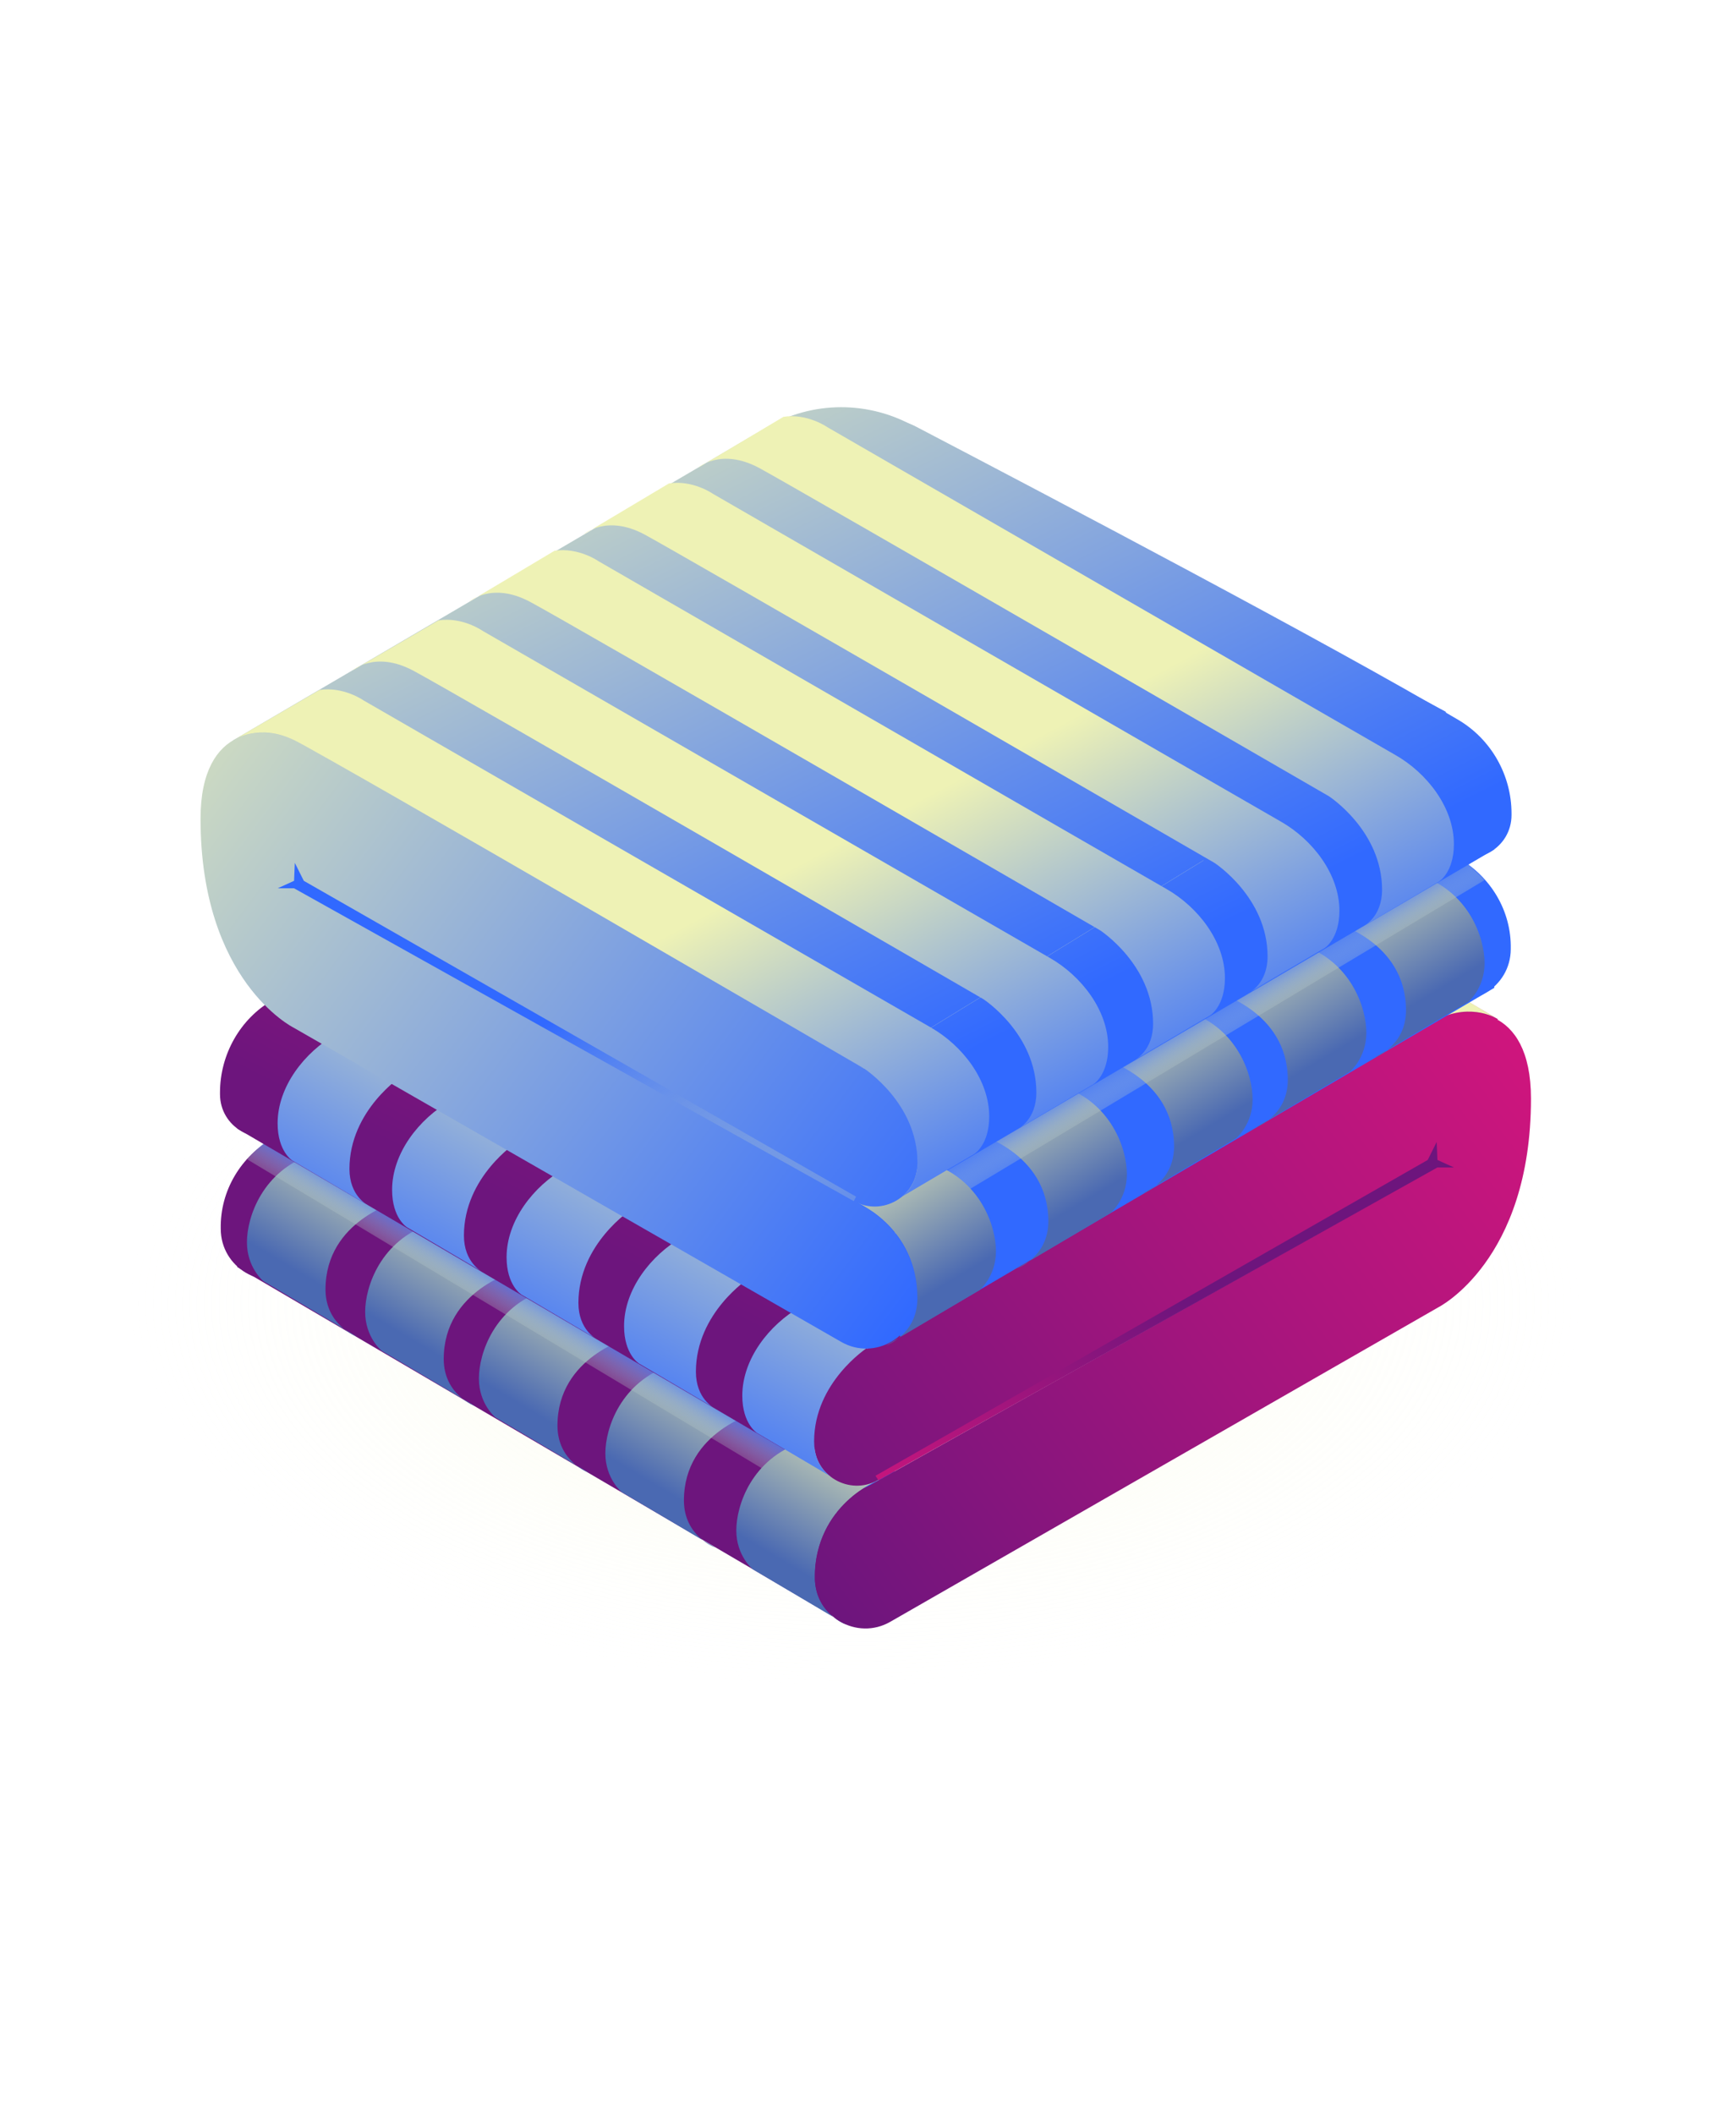 <svg xmlns="http://www.w3.org/2000/svg" x="0px" y="0px" viewBox="0 0 232 282.5">
<style type="text/css">
	.st0{opacity:0.4;fill:url(#SVGID_1_);}
	.st1{opacity:0.4;fill:url(#SVGID_2_);}
	.st2{opacity:0.4;fill:url(#SVGID_3_);}
	.st3{opacity:0.4;fill:url(#SVGID_4_);}
	.st4{opacity:0.4;fill:url(#SVGID_5_);}
	.st5{opacity:0.4;fill:url(#SVGID_6_);}
	.st6{opacity:0.4;fill:url(#SVGID_7_);}
	.st7{opacity:0.4;fill:url(#SVGID_8_);}
	.st8{opacity:0.4;fill:url(#SVGID_9_);}
	.st9{opacity:0.4;fill:url(#SVGID_10_);}
	.st10{opacity:0.4;fill:url(#SVGID_11_);}
	.st11{opacity:0.4;fill:url(#SVGID_12_);}
	.st12{opacity:0.4;fill:url(#SVGID_13_);}
	.st13{opacity:0.4;fill:url(#SVGID_14_);}
	.st14{opacity:0.4;fill:url(#SVGID_15_);}
	.st15{enable-background:new;}
	.st16{fill:url(#SVGID_16_);}
	.st17{fill:url(#SVGID_17_);}
	.st18{fill:url(#SVGID_18_);}
	.st19{fill:#EEF2B5;}
	.st20{fill:url(#SVGID_19_);}
	.st21{fill:url(#SVGID_20_);}
	.st22{fill:url(#SVGID_21_);}
	.st23{opacity:0.23;fill:url(#SVGID_22_);}
	.st24{fill:url(#SVGID_23_);}
	.st25{fill:url(#SVGID_24_);}
	.st26{fill:url(#SVGID_25_);}
	.st27{fill:url(#SVGID_26_);}
	.st28{fill:url(#SVGID_27_);}
	.st29{fill:url(#SVGID_28_);}
	.st30{opacity:0.23;fill:url(#SVGID_29_);}
	.st31{fill:url(#SVGID_30_);}
	.st32{fill:url(#SVGID_31_);}
	.st33{fill:url(#SVGID_32_);}
	.st34{fill:url(#SVGID_33_);}
	.st35{fill:url(#SVGID_34_);}
	.st36{fill:url(#SVGID_35_);}
	.st37{fill:url(#SVGID_36_);}
	.st38{fill:#FFF;}
	.st39{fill:url(#SVGID_37_);}
	.st40{fill:url(#SVGID_38_);}
	.st41{fill:#D8D8D8;}
	.st42{fill:url(#SVGID_39_);}
	.st43{fill:url(#SVGID_40_);}
	.st44{fill:url(#SVGID_41_);}
	.st45{fill:url(#SVGID_42_);}
	.st46{fill:url(#SVGID_43_);}
	.st47{fill:url(#SVGID_44_);}
	.st48{fill:url(#SVGID_45_);}
	.st49{fill:url(#SVGID_46_);}
	.st50{fill:url(#SVGID_47_);}
	.st51{fill:url(#SVGID_48_);}
	.st52{fill:url(#SVGID_49_);}
	.st53{fill:url(#SVGID_50_);}
	.st54{fill:none;}
	.st55{fill:url(#SVGID_51_);}
	.st56{fill:url(#SVGID_52_);}
	.st57{fill:url(#SVGID_53_);}
	.st58{fill:url(#SVGID_54_);}
	.st59{fill:url(#SVGID_55_);}
	.st60{fill:url(#SVGID_56_);}
	.st61{fill:url(#SVGID_57_);}
	.st62{fill:url(#SVGID_58_);}
	.st63{fill:url(#SVGID_59_);}
	.st64{fill:url(#SVGID_60_);}
	.st65{fill:url(#SVGID_61_);}
	.st66{fill:url(#SVGID_62_);}
	.st67{fill:url(#SVGID_63_);}
	.st68{fill:url(#SVGID_64_);}
	.st69{fill:url(#SVGID_65_);}
	.st70{fill:url(#SVGID_66_);}
	.st71{fill:url(#SVGID_67_);}
	.st72{fill:url(#SVGID_68_);}
	.st73{fill:url(#SVGID_69_);}
	.st74{fill:url(#SVGID_70_);}
	.st75{fill:url(#SVGID_71_);}
	.st76{fill:url(#SVGID_72_);}
	.st77{fill:url(#SVGID_73_);}
	.st78{fill:url(#SVGID_74_);}
	.st79{opacity:0.5;}
	.st80{fill:url(#SVGID_75_);}
	.st81{fill:url(#SVGID_76_);}
	.st82{fill:url(#SVGID_77_);}
	.st83{fill:url(#SVGID_78_);}
	.st84{fill:url(#SVGID_79_);}
	.st85{fill:url(#SVGID_80_);}
	.st86{fill:url(#SVGID_81_);}
	.st87{fill:url(#SVGID_82_);}
	.st88{fill:url(#SVGID_83_);}
	.st89{fill:url(#SVGID_84_);}
	.st90{fill:none;stroke:#FFF;stroke-width:2;stroke-miterlimit:10;}
	.st91{fill:url(#SVGID_85_);}
	.st92{fill:url(#SVGID_86_);}
	.st93{fill:#FFDD00;}
	.st94{fill:url(#SVGID_87_);}
	.st95{fill:url(#SVGID_88_);}
	.st96{fill:url(#SVGID_89_);}
	.st97{fill:url(#SVGID_90_);}
	.st98{fill:#F6AF17;}
	.st99{fill:url(#SVGID_91_);}
	.st100{fill:#F1F1F3;}
	.st101{fill:url(#SVGID_92_);}
	.st102{fill:url(#SVGID_93_);}
	.st103{fill:url(#SVGID_94_);}
	.st104{fill:url(#SVGID_95_);}
	.st105{fill:url(#SVGID_96_);}
	.st106{fill:url(#SVGID_97_);}
	.st107{fill:url(#SVGID_98_);}
	.st108{fill:url(#SVGID_99_);}
	.st109{fill:url(#SVGID_100_);}
	.st110{fill:url(#SVGID_101_);}
	.st111{fill:url(#SVGID_102_);}
	.st112{fill:url(#SVGID_103_);}
	.st113{fill:url(#SVGID_104_);}
	.st114{fill:url(#SVGID_105_);}
	.st115{fill:url(#SVGID_106_);}
	.st116{fill:url(#SVGID_107_);}
	.st117{fill:url(#SVGID_108_);}
	.st118{fill:url(#SVGID_109_);}
	.st119{fill:url(#SVGID_110_);}
	.st120{fill:url(#SVGID_111_);}
	.st121{fill:#61A01D;}
	.st122{fill:url(#SVGID_112_);}
	.st123{clip-path:url(#SVGID_114_);enable-background:new;}
	.st124{fill:#477513;}
	.st125{fill:#4A7913;}
	.st126{fill:url(#SVGID_115_);}
	.st127{clip-path:url(#SVGID_117_);enable-background:new;}
	.st128{fill:#73BD1E;}
	.st129{fill:url(#SVGID_118_);}
	.st130{clip-path:url(#SVGID_120_);enable-background:new;}
	.st131{fill:url(#SVGID_121_);}
	.st132{fill:url(#SVGID_122_);}
	.st133{fill:url(#SVGID_123_);}
	.st134{fill:url(#SVGID_124_);}
	.st135{fill:url(#SVGID_125_);}
	.st136{clip-path:url(#SVGID_127_);enable-background:new;}
	.st137{fill:#457112;}
	.st138{fill:#436E11;}
	.st139{fill:#3E6510;}
	.st140{fill:url(#SVGID_128_);}
	.st141{fill:url(#SVGID_129_);}
	.st142{clip-path:url(#SVGID_131_);enable-background:new;}
	.st143{fill:url(#SVGID_132_);}
	.st144{clip-path:url(#SVGID_134_);enable-background:new;}
	.st145{fill:url(#SVGID_135_);}
	.st146{fill:url(#SVGID_136_);}
	.st147{fill:url(#SVGID_137_);}
	.st148{fill:url(#SVGID_138_);}
	.st149{fill:url(#SVGID_139_);}
	.st150{fill:url(#SVGID_140_);}
	.st151{fill:url(#SVGID_141_);}
	.st152{fill:url(#SVGID_142_);}
	.st153{opacity:0.1;fill:#F1F1F3;}
	.st154{fill:url(#SVGID_143_);}
	.st155{fill:url(#SVGID_144_);}
	.st156{fill:url(#SVGID_145_);}
	.st157{fill:url(#SVGID_146_);}
	.st158{fill:url(#SVGID_147_);}
	.st159{fill:url(#SVGID_148_);}
	.st160{fill:url(#SVGID_149_);}
	.st161{fill:url(#SVGID_150_);}
	.st162{fill:url(#SVGID_151_);}
	.st163{fill:url(#SVGID_152_);}
	.st164{fill:url(#SVGID_153_);}
	.st165{fill:url(#SVGID_154_);}
	.st166{fill:url(#SVGID_155_);}
	.st167{fill:url(#SVGID_156_);}
	.st168{fill:url(#SVGID_157_);}
	.st169{fill:url(#SVGID_158_);}
	.st170{fill:url(#SVGID_159_);}
	.st171{fill:url(#SVGID_160_);}
	.st172{fill:url(#SVGID_161_);}
	.st173{fill:url(#SVGID_162_);}
	.st174{fill:url(#SVGID_163_);}
	.st175{fill:url(#SVGID_164_);}
	.st176{opacity:0.5;fill:#00FFFF;}
	.st177{fill:url(#SVGID_165_);}
	.st178{fill:url(#SVGID_166_);}
	.st179{fill:url(#SVGID_167_);}
	.st180{fill:url(#SVGID_168_);}
	.st181{fill:url(#SVGID_169_);}
	.st182{fill:url(#SVGID_170_);}
	.st183{fill:url(#SVGID_171_);}
	.st184{fill:url(#SVGID_172_);}
	.st185{fill:url(#SVGID_173_);}
	.st186{fill:url(#SVGID_174_);}
	.st187{fill:url(#SVGID_175_);}
	.st188{fill:url(#SVGID_176_);}
	.st189{fill:url(#SVGID_177_);}
	.st190{fill:url(#SVGID_178_);}
	.st191{fill:#EB8FF9;}
	.st192{fill:url(#SVGID_179_);}
	.st193{fill:url(#SVGID_180_);}
	.st194{fill:url(#SVGID_181_);}
	.st195{fill:url(#SVGID_182_);}
	.st196{fill:url(#SVGID_183_);}
	.st197{fill:url(#SVGID_184_);}
	.st198{fill:url(#SVGID_185_);}
	.st199{fill:url(#SVGID_186_);}
	.st200{opacity:0.2;fill:#FFF;}
	.st201{fill:url(#SVGID_187_);}
	.st202{fill:url(#SVGID_188_);}
	.st203{fill:url(#SVGID_189_);}
	.st204{fill:url(#SVGID_190_);}
	.st205{fill:url(#SVGID_191_);}
	.st206{fill:url(#SVGID_192_);}
	.st207{fill:url(#SVGID_193_);}
	.st208{fill:url(#SVGID_194_);}
	.st209{opacity:0.4;fill:#FFF;}
	.st210{fill:url(#SVGID_195_);}
	.st211{fill:url(#SVGID_196_);}
	.st212{fill:url(#SVGID_197_);}
	.st213{fill:url(#SVGID_198_);}
	.st214{fill:url(#SVGID_199_);}
	.st215{fill:url(#SVGID_200_);}
	.st216{fill:url(#SVGID_201_);}
	.st217{fill:url(#SVGID_202_);}
	.st218{fill:url(#SVGID_203_);}
	.st219{fill:url(#SVGID_204_);}
	.st220{fill:#00FFFF;}
	.st221{opacity:0.63;}
	.st222{fill:url(#SVGID_205_);}
	.st223{fill:url(#SVGID_206_);}
	.st224{fill:url(#SVGID_207_);}
	.st225{fill:url(#SVGID_208_);}
	.st226{fill:url(#SVGID_209_);}
	.st227{fill:url(#SVGID_210_);}
	.st228{fill:url(#SVGID_211_);}
	.st229{fill:url(#SVGID_212_);}
	.st230{fill:url(#SVGID_213_);}
	.st231{fill:url(#SVGID_214_);}
	.st232{fill:url(#SVGID_215_);}
	.st233{fill:url(#SVGID_216_);}
	.st234{opacity:0.5;fill:#5BBC6F;}
	.st235{opacity:0.5;fill:#EEF2B5;}
	.st236{opacity:0.68;fill:url(#SVGID_217_);}
	.st237{fill:url(#SVGID_218_);}
	.st238{opacity:0.54;fill:url(#SVGID_219_);}
	.st239{fill:url(#SVGID_220_);}
	.st240{fill:url(#SVGID_221_);}
	.st241{fill:url(#SVGID_222_);}
	.st242{fill:url(#SVGID_223_);}
	.st243{fill:url(#SVGID_224_);}
	.st244{fill:url(#SVGID_225_);}
	.st245{fill:url(#SVGID_226_);}
	.st246{fill:url(#SVGID_227_);}
	.st247{fill:url(#SVGID_228_);}
	.st248{fill:url(#SVGID_229_);}
	.st249{fill:url(#SVGID_230_);}
	.st250{fill:url(#SVGID_231_);}
	.st251{fill:url(#SVGID_232_);}
	.st252{fill:url(#SVGID_233_);}
	.st253{fill:url(#SVGID_234_);}
	.st254{fill:url(#SVGID_235_);}
	.st255{fill:url(#SVGID_236_);}
	.st256{fill:url(#SVGID_237_);}
	.st257{fill:url(#SVGID_238_);}
	.st258{fill:url(#SVGID_239_);}
	.st259{fill:url(#SVGID_240_);}
	.st260{fill:url(#SVGID_241_);}
	.st261{fill:url(#SVGID_242_);}
	.st262{fill:url(#SVGID_243_);}
	.st263{fill:url(#SVGID_244_);}
	.st264{fill:url(#SVGID_245_);}
	.st265{fill:url(#SVGID_246_);}
	.st266{fill:url(#SVGID_247_);}
	.st267{fill:url(#SVGID_248_);}
	.st268{fill:url(#SVGID_249_);}
	.st269{fill:url(#SVGID_250_);}
	.st270{fill:url(#SVGID_251_);}
	.st271{fill:url(#SVGID_252_);}
	.st272{fill:url(#SVGID_253_);}
	.st273{fill:url(#SVGID_254_);}
	.st274{fill:url(#SVGID_255_);}
	.st275{fill:url(#SVGID_256_);}
	.st276{fill:url(#SVGID_257_);}
	.st277{fill:url(#SVGID_258_);}
	.st278{fill:url(#SVGID_259_);}
	.st279{fill:url(#SVGID_260_);}
	.st280{fill:url(#SVGID_261_);}
	.st281{fill:url(#SVGID_262_);}
	.st282{fill:url(#SVGID_263_);}
	.st283{fill:url(#SVGID_264_);}
	.st284{fill:#0A8074;}
	.st285{fill:#232323;}
	.st286{fill:url(#SVGID_265_);}
	.st287{fill:url(#SVGID_266_);}
	.st288{fill:url(#SVGID_267_);}
	.st289{fill:url(#SVGID_268_);}
	.st290{fill:url(#SVGID_269_);}
	.st291{fill:url(#SVGID_270_);}
	.st292{fill:url(#SVGID_271_);}
	.st293{fill:url(#SVGID_272_);}
	.st294{fill:url(#SVGID_273_);}
	.st295{fill:url(#SVGID_274_);}
	.st296{fill:url(#SVGID_275_);}
	.st297{fill:url(#SVGID_276_);}
	.st298{fill:url(#SVGID_277_);}
	.st299{fill:#0D0D0D;}
	.st300{fill:url(#SVGID_278_);}
	.st301{fill:url(#SVGID_279_);}
	.st302{fill:url(#SVGID_280_);}
	.st303{fill:url(#SVGID_281_);}
	.st304{fill:url(#SVGID_282_);}
	.st305{fill:url(#SVGID_283_);}
	.st306{fill:url(#SVGID_284_);}
	.st307{fill:url(#SVGID_285_);}
	.st308{fill:url(#SVGID_286_);}
	.st309{fill:url(#SVGID_287_);}
	.st310{fill:url(#SVGID_288_);}
	.st311{fill:url(#SVGID_289_);}
	.st312{fill:url(#SVGID_290_);}
	.st313{fill:url(#SVGID_291_);}
	.st314{fill:url(#SVGID_292_);}
	.st315{fill:url(#SVGID_293_);}
	.st316{fill:url(#SVGID_294_);}
	.st317{fill:url(#SVGID_295_);}
	.st318{opacity:0.68;fill:url(#SVGID_296_);}
	.st319{fill:url(#SVGID_297_);}
	.st320{fill:url(#SVGID_298_);}
	.st321{fill:url(#SVGID_299_);}
	.st322{fill:url(#SVGID_300_);}
	.st323{fill:url(#SVGID_301_);}
	.st324{fill:url(#SVGID_302_);}
	.st325{fill:url(#SVGID_303_);}
	.st326{fill:url(#SVGID_304_);}
	.st327{fill:url(#SVGID_305_);}
	.st328{fill:url(#SVGID_306_);}
	.st329{fill:url(#SVGID_307_);}
	.st330{fill:url(#SVGID_308_);}
	.st331{fill:url(#SVGID_309_);}
	.st332{fill:url(#SVGID_310_);}
	.st333{fill:url(#SVGID_311_);}
	.st334{fill:url(#SVGID_312_);}
	.st335{fill:url(#SVGID_313_);}
	.st336{fill:url(#SVGID_314_);}
	.st337{fill:url(#SVGID_315_);}
	.st338{fill:url(#SVGID_316_);}
	.st339{fill:url(#SVGID_317_);}
	.st340{fill:url(#SVGID_318_);}
	.st341{fill:url(#SVGID_319_);}
	.st342{fill:url(#SVGID_320_);}
	.st343{fill:url(#SVGID_321_);}
	.st344{fill:url(#SVGID_322_);}
	.st345{fill:url(#SVGID_323_);}
	.st346{fill:url(#SVGID_324_);}
	.st347{fill:url(#SVGID_325_);}
	.st348{fill:url(#SVGID_326_);}
	.st349{fill:url(#SVGID_327_);}
	.st350{fill:url(#SVGID_328_);}
	.st351{fill:url(#SVGID_329_);}
	.st352{fill:url(#SVGID_330_);}
	.st353{fill:url(#SVGID_331_);}
	.st354{fill:url(#SVGID_332_);}
	.st355{fill:url(#SVGID_333_);}
	.st356{fill:url(#SVGID_334_);}
	.st357{fill:url(#SVGID_335_);}
	.st358{fill:url(#SVGID_336_);}
	.st359{fill:url(#SVGID_337_);}
	.st360{fill:url(#SVGID_338_);}
	.st361{fill:url(#SVGID_339_);}
	.st362{fill:url(#SVGID_340_);}
	.st363{fill:url(#SVGID_341_);}
	.st364{fill:url(#SVGID_342_);}
	.st365{fill:url(#SVGID_343_);}
	.st366{fill:url(#SVGID_344_);}
	.st367{opacity:0.4;fill:url(#SVGID_345_);}
	.st368{fill:url(#XMLID_6_);}
	.st369{fill:url(#XMLID_21_);}
	.st370{fill:url(#XMLID_22_);}
	.st371{fill:#FFEECC;}
	.st372{fill:url(#XMLID_23_);}
	.st373{fill:url(#XMLID_24_);}
	.st374{fill:url(#SVGID_346_);}
	.st375{fill:url(#XMLID_25_);}
	.st376{fill:url(#XMLID_26_);}
	.st377{fill:url(#XMLID_27_);}
	.st378{fill:url(#XMLID_28_);}
	.st379{fill:url(#XMLID_29_);}
	.st380{fill:url(#SVGID_347_);}
	.st381{opacity:0.4;fill:url(#SVGID_348_);}
	.st382{opacity:0.4;fill:url(#SVGID_349_);}
	.st383{fill:url(#SVGID_350_);}
	.st384{fill:url(#SVGID_351_);}
	.st385{fill:#77D6FC;}
	.st386{fill:url(#SVGID_352_);}
	.st387{opacity:5.000000e-02;fill:#F1F1F3;}
	.st388{fill:url(#SVGID_353_);}
	.st389{fill:url(#SVGID_354_);}
	.st390{fill:url(#SVGID_355_);}
	.st391{fill:url(#SVGID_356_);}
	.st392{opacity:0.5;fill:#5BC8FF;}
	.st393{fill:#9DE5FC;}
	.st394{opacity:0.7;fill:#3DBDFC;}
	.st395{fill:url(#SVGID_357_);}
	.st396{fill:url(#SVGID_358_);}
	.st397{fill:url(#SVGID_359_);}
	.st398{fill:#EAEAEC;}
	.st399{fill:#5A6268;}
	.st400{fill:url(#SVGID_360_);}
	.st401{fill:url(#SVGID_361_);}
	.st402{fill:url(#SVGID_362_);}
	.st403{fill:url(#SVGID_363_);}
	.st404{fill:url(#SVGID_364_);}
	.st405{fill:url(#SVGID_365_);}
	.st406{fill:url(#SVGID_366_);}
	.st407{opacity:0.5;fill:#FFF;}
	.st408{fill:url(#SVGID_367_);}
	.st409{fill:url(#SVGID_368_);}
	.st410{fill:url(#SVGID_369_);}
	.st411{fill:url(#SVGID_370_);}
	.st412{fill:url(#SVGID_371_);}
	.st413{fill:url(#SVGID_372_);}
	.st414{fill:url(#SVGID_373_);}
	.st415{fill:url(#SVGID_374_);}
	.st416{fill:url(#SVGID_375_);}
	.st417{fill:url(#SVGID_376_);}
	.st418{fill:url(#SVGID_377_);}
	.st419{fill:url(#SVGID_378_);}
	.st420{fill:url(#SVGID_379_);}
	.st421{fill:url(#SVGID_380_);}
	.st422{fill:url(#SVGID_381_);}
	.st423{fill:url(#SVGID_382_);}
	.st424{fill:url(#SVGID_383_);}
	.st425{fill:url(#SVGID_384_);}
	.st426{fill:url(#SVGID_385_);}
	.st427{fill:url(#SVGID_386_);}
	.st428{fill:url(#SVGID_387_);}
	.st429{fill:url(#SVGID_388_);}
	.st430{fill:url(#SVGID_389_);}
	.st431{fill:url(#SVGID_390_);}
	.st432{fill:url(#SVGID_391_);}
	.st433{fill:url(#SVGID_392_);}
	.st434{fill:url(#SVGID_393_);}
	.st435{fill:url(#SVGID_394_);}
	.st436{fill:url(#SVGID_395_);}
	.st437{fill:url(#SVGID_396_);}
	.st438{fill:url(#SVGID_397_);}
	.st439{fill:url(#SVGID_398_);}
	.st440{fill:url(#SVGID_399_);}
	.st441{fill:url(#SVGID_400_);}
	.st442{fill:url(#SVGID_401_);}
	.st443{fill:url(#SVGID_402_);}
	.st444{fill:url(#SVGID_403_);}
	.st445{fill:url(#SVGID_404_);}
	.st446{clip-path:url(#SVGID_406_);}
	.st447{fill:url(#SVGID_407_);}
	.st448{fill:url(#SVGID_408_);}
	.st449{fill:url(#SVGID_409_);}
	.st450{fill:url(#SVGID_410_);}
	.st451{filter:url(#Adobe_OpacityMaskFilter);}
	.st452{opacity:0.75;mask:url(#SVGID_411_);}
	.st453{fill:url(#SVGID_412_);}
	.st454{fill:url(#SVGID_413_);}
	.st455{fill:url(#SVGID_414_);}
	.st456{clip-path:url(#SVGID_406_);fill:url(#SVGID_415_);}
	.st457{fill:url(#SVGID_416_);}
	.st458{fill:url(#SVGID_417_);}
	.st459{fill:url(#SVGID_418_);}
	.st460{fill:url(#SVGID_419_);}
	.st461{fill:url(#SVGID_420_);}
</style>
<radialGradient id="SVGID_1_" cx="486.467" cy="-1477.465" r="19.174" gradientTransform="matrix(5.165 0 0 2.747 -2398.357 4232.791)" gradientUnits="userSpaceOnUse">
	<stop offset="0" style="stop-color:#EEF2B5"/>
	<stop offset="0.211" style="stop-color:#F0F4BE;stop-opacity:0.789"/>
	<stop offset="0.555" style="stop-color:#F6F8D6;stop-opacity:0.445"/>
	<stop offset="0.987" style="stop-color:#FFFFFE;stop-opacity:1.342875e-02"/>
	<stop offset="1" style="stop-color:#FFF;stop-opacity:0"/>
</radialGradient>
<ellipse class="st0" cx="114.4" cy="174.4" rx="99" ry="52.7"/>
<g>
	<g>
		<g class="st15">
			<g>
				
					<linearGradient id="SVGID_2_" gradientUnits="userSpaceOnUse" x1="2351.956" y1="52.173" x2="2405.153" y2="157.871" gradientTransform="matrix(-1 0 0 1 2467.356 0)">
					<stop offset="0" style="stop-color:#DE157D"/>
					<stop offset="0.198" style="stop-color:#CD157D"/>
					<stop offset="0.591" style="stop-color:#A1157D"/>
					<stop offset="1" style="stop-color:#6D157D"/>
				</linearGradient>
				<path style="fill:url(#SVGID_2_);" d="M29.4,146l0,0.2c0,4.4,4.7,7.1,8.5,5l74.8-41.9L36.6,152c-4.4,2.5-7.2,7.1-7.1,12.2v0
					c0,5.2,5.6,8.5,10.1,5.9l73.2-42c0,0,12.4-2.9,12.4-24.7c0-12.8-12.6-10.9-16.2-9c-17.8,9.3-55.8,29.3-72.5,39.2
					C32.1,136.1,29.4,140.9,29.4,146z"/>
			</g>
		</g>
	</g>
	<g>
		
			<linearGradient id="SVGID_3_" gradientUnits="userSpaceOnUse" x1="2315.903" y1="70.318" x2="2369.1" y2="176.016" gradientTransform="matrix(-1 0 0 1 2467.356 0)">
			<stop offset="0" style="stop-color:#DE157D"/>
			<stop offset="0.198" style="stop-color:#CD157D"/>
			<stop offset="0.591" style="stop-color:#A1157D"/>
			<stop offset="1" style="stop-color:#6D157D"/>
		</linearGradient>
		<path style="fill:url(#SVGID_3_);" d="M115.9,180.1l84.3-43.9l-71.1-41.7c-6.2-3.7-13.9-3.7-20.1-0.1l-70.8,38L115.9,180.1z"/>
	</g>
	<g>
		<g class="st15">
			
				<linearGradient id="SVGID_4_" gradientUnits="userSpaceOnUse" x1="2333.016" y1="61.706" x2="2386.212" y2="167.404" gradientTransform="matrix(-1 0 0 1 2467.356 0)">
				<stop offset="0" style="stop-color:#DE157D"/>
				<stop offset="0.198" style="stop-color:#CD157D"/>
				<stop offset="0.591" style="stop-color:#A1157D"/>
				<stop offset="1" style="stop-color:#6D157D"/>
			</linearGradient>
			<polygon style="fill:url(#SVGID_4_);" points="111.2,215.9 31.7,169.3 33,154.9 38.2,150.9 117.4,197.8 			"/>
			
				<linearGradient id="SVGID_5_" gradientUnits="userSpaceOnUse" x1="2384.046" y1="169.024" x2="2395.867" y2="188.843" gradientTransform="matrix(-1 0 0 1 2467.356 0)">
				<stop offset="0" style="stop-color:#EEF2B5"/>
				<stop offset="1" style="stop-color:#4A69B2"/>
			</linearGradient>
			<path style="fill:url(#SVGID_5_);" d="M84.3,178.7c0,0-9.8,2.5-9.8,11.8c0,4.8,4.2,6.3,4.2,6.3l-12.5-7.4c0,0-2.2-1.8-2.2-5.2
				c0-3.4,2.1-9.6,8.8-11.8L84.3,178.7z"/>
			
				<linearGradient id="SVGID_6_" gradientUnits="userSpaceOnUse" x1="2399.204" y1="159.982" x2="2411.026" y2="179.801" gradientTransform="matrix(-1 0 0 1 2467.356 0)">
				<stop offset="0" style="stop-color:#EEF2B5"/>
				<stop offset="1" style="stop-color:#4A69B2"/>
			</linearGradient>
			<path style="fill:url(#SVGID_6_);" d="M69.1,169.8c0,0-9.8,2.5-9.8,11.8c0,4.8,4.2,6.3,4.2,6.3l-12.5-7.4c0,0-2.2-1.8-2.2-5.2
				c0-3.4,2.1-9.6,8.8-11.8L69.1,169.8z"/>
			
				<linearGradient id="SVGID_7_" gradientUnits="userSpaceOnUse" x1="2414.946" y1="150.593" x2="2426.767" y2="170.411" gradientTransform="matrix(-1 0 0 1 2467.356 0)">
				<stop offset="0" style="stop-color:#EEF2B5"/>
				<stop offset="1" style="stop-color:#4A69B2"/>
			</linearGradient>
			<path style="fill:url(#SVGID_7_);" d="M53.3,160.5c0,0-9.8,2.5-9.8,11.8c0,4.8,4.2,6.3,4.2,6.3l-12.5-7.4c0,0-2.2-1.8-2.2-5.2
				c0-3.4,2.1-9.6,8.8-11.8L53.3,160.5z"/>
			
				<linearGradient id="SVGID_8_" gradientUnits="userSpaceOnUse" x1="2367.229" y1="179.055" x2="2379.051" y2="198.874" gradientTransform="matrix(-1 0 0 1 2467.356 0)">
				<stop offset="0" style="stop-color:#EEF2B5"/>
				<stop offset="1" style="stop-color:#4A69B2"/>
			</linearGradient>
			<path style="fill:url(#SVGID_8_);" d="M101.2,188.7c0,0-9.8,2.5-9.8,11.8c0,4.8,4.2,6.3,4.2,6.3l-12.5-7.4c0,0-2.2-1.8-2.2-5.2
				s2.1-9.6,8.8-11.8L101.2,188.7z"/>
			
				<linearGradient id="SVGID_9_" gradientUnits="userSpaceOnUse" x1="2394.273" y1="181.479" x2="2390.469" y2="175.082" gradientTransform="matrix(-1 0 0 1 2467.356 0)">
				<stop offset="0" style="stop-color:#EEF2B5;stop-opacity:0"/>
				<stop offset="1" style="stop-color:#3169FF"/>
			</linearGradient>
			<path style="fill:url(#SVGID_9_);" d="M33,154.9l78.8,47.3c0,0-0.3-2.5,7.4-4.7c7.7-2.2-81.5-46.6-81.5-46.6S34.6,153.1,33,154.9
				z"/>
			
				<linearGradient id="SVGID_10_" gradientUnits="userSpaceOnUse" x1="2339.144" y1="58.621" x2="2392.341" y2="164.319" gradientTransform="matrix(-1 0 0 1 2467.356 0)">
				<stop offset="0" style="stop-color:#DE157D"/>
				<stop offset="0.198" style="stop-color:#CD157D"/>
				<stop offset="0.591" style="stop-color:#A1157D"/>
				<stop offset="1" style="stop-color:#6D157D"/>
			</linearGradient>
			<polygon style="fill:url(#SVGID_10_);" points="111.2,197.4 31.7,150.8 38.2,132.4 115.9,180.1 			"/>
			
				<linearGradient id="SVGID_11_" gradientUnits="userSpaceOnUse" x1="2349.862" y1="189.415" x2="2361.684" y2="209.233" gradientTransform="matrix(-1 0 0 1 2467.356 0)">
				<stop offset="0" style="stop-color:#EEF2B5"/>
				<stop offset="1" style="stop-color:#4A69B2"/>
			</linearGradient>
			<path style="fill:url(#SVGID_11_);" d="M117.4,197.8c0,0-8.5,3.2-8.5,13c0,4.8,4.2,6.3,4.2,6.3l-12.5-7.4c0,0-2.2-1.8-2.2-5.2
				s2.1-9.6,8.8-11.8L117.4,197.8z"/>
			<g>
				
					<linearGradient id="SVGID_12_" gradientUnits="userSpaceOnUse" x1="2241.871" y1="124.008" x2="2359.042" y2="211.626" gradientTransform="matrix(-1 0 0 1 2467.356 0)">
					<stop offset="0" style="stop-color:#DE157D"/>
					<stop offset="0.198" style="stop-color:#CD157D"/>
					<stop offset="0.591" style="stop-color:#A1157D"/>
					<stop offset="1" style="stop-color:#6D157D"/>
				</linearGradient>
				<path style="fill:url(#SVGID_12_);" d="M108.8,192.6l0,0.2c0,4.4,4.7,7.1,8.5,5l74.8-41.9L116,198.6c-4.4,2.5-7.2,7.1-7.1,12.2
					v0c0,5.2,5.6,8.5,10.1,5.9l73.2-42c0,0,12.4-6.2,12.4-27.9c0-12.8-8.9-12.4-12.5-10.5c-17.8,9.3-59.5,34-76.2,43.9
					C111.5,182.7,108.8,187.5,108.8,192.6z"/>
			</g>
		</g>
	</g>
	
		<linearGradient id="SVGID_13_" gradientUnits="userSpaceOnUse" x1="2320.231" y1="164.845" x2="2346.655" y2="214.217" gradientTransform="matrix(-1 0 0 1 2467.356 0)">
		<stop offset="0" style="stop-color:#EEF2B5"/>
		<stop offset="1" style="stop-color:#3169FF"/>
	</linearGradient>
	<path style="fill:url(#SVGID_13_);" d="M200.2,136.2c0,0-3.4-2.3-8.1,0c-5.1,2.5-76.2,43.9-76.2,43.9s-7.1,4.6-7.1,12.5
		c0,3.6,2.4,4.8,2.4,4.8l-10-5.9c0,0-2-1.2-2-5c0-4.9,3.6-9.5,7.8-11.9c4.2-2.4,75.9-43.8,75.9-43.8s2.7-1.9,5.9-1.4L200.2,136.2z"
		/>
	
		<linearGradient id="SVGID_14_" gradientUnits="userSpaceOnUse" x1="2336.444" y1="156.167" x2="2362.868" y2="205.539" gradientTransform="matrix(-1 0 0 1 2467.356 0)">
		<stop offset="0" style="stop-color:#EEF2B5"/>
		<stop offset="1" style="stop-color:#3169FF"/>
	</linearGradient>
	<path style="fill:url(#SVGID_14_);" d="M184.4,126.9c0,0-3-2.7-8.1,0c-5,2.7-76.2,43.9-76.2,43.9s-7.1,4.6-7.1,12.5
		c0,3.6,2.4,4.8,2.4,4.8l-10-5.9c0,0-2-1.2-2-5c0-4.9,3.6-9.5,7.8-11.9s75.9-43.8,75.9-43.8s2.7-1.9,5.9-1.4L184.4,126.9z"/>
	
		<linearGradient id="SVGID_15_" gradientUnits="userSpaceOnUse" x1="2352.439" y1="147.606" x2="2378.864" y2="196.978" gradientTransform="matrix(-1 0 0 1 2467.356 0)">
		<stop offset="0" style="stop-color:#EEF2B5"/>
		<stop offset="1" style="stop-color:#3169FF"/>
	</linearGradient>
	<path style="fill:url(#SVGID_15_);" d="M168.7,117.7c0,0-3-2.7-8.1,0c-5,2.7-76.2,43.9-76.2,43.9s-7.1,4.6-7.1,12.5
		c0,3.6,2.4,4.8,2.4,4.8l-10-5.9c0,0-2-1.2-2-5c0-4.9,3.6-9.5,7.8-11.9s75.9-43.8,75.9-43.8s2.7-1.9,5.9-1.4L168.7,117.7z"/>
	
		<linearGradient id="SVGID_16_" gradientUnits="userSpaceOnUse" x1="2368.073" y1="139.239" x2="2394.498" y2="188.611" gradientTransform="matrix(-1 0 0 1 2467.356 0)">
		<stop offset="0" style="stop-color:#EEF2B5"/>
		<stop offset="1" style="stop-color:#3169FF"/>
	</linearGradient>
	<path class="st16" d="M153.4,108.7c0,0-3-2.7-8.1,0c-5,2.7-76.2,43.9-76.2,43.9s-7.1,4.6-7.1,12.5c0,3.6,2.4,4.8,2.4,4.8l-10-5.9
		c0,0-2-1.2-2-5c0-4.9,3.6-9.5,7.8-11.9s75.9-43.8,75.9-43.8s2.7-1.9,5.9-1.4L153.4,108.7z"/>
	
		<linearGradient id="SVGID_17_" gradientUnits="userSpaceOnUse" x1="2383.663" y1="130.895" x2="2410.087" y2="180.267" gradientTransform="matrix(-1 0 0 1 2467.356 0)">
		<stop offset="0" style="stop-color:#EEF2B5"/>
		<stop offset="1" style="stop-color:#3169FF"/>
	</linearGradient>
	<path class="st17" d="M138.1,99.8c0,0-3-2.7-8.1,0c-5,2.7-76.2,43.9-76.2,43.9s-7.1,4.6-7.1,12.5c0,3.6,2.4,4.8,2.4,4.8l-10-5.9
		c0,0-2-1.2-2-5c0-4.9,3.6-9.5,7.8-11.9s75.9-43.8,75.9-43.8s2.7-1.9,5.9-1.4L138.1,99.8z"/>
</g>
<linearGradient id="SVGID_18_" gradientUnits="userSpaceOnUse" x1="2338.885" y1="222.329" x2="2309.85" y2="173.498" gradientTransform="matrix(-1 0 0 1 2467.356 0)">
	<stop offset="0" style="stop-color:#DE157D"/>
	<stop offset="0.198" style="stop-color:#CD157D"/>
	<stop offset="0.591" style="stop-color:#A1157D"/>
	<stop offset="1" style="stop-color:#6D157D"/>
</linearGradient>
<polygon class="st18" points="192.1,156 194.3,156 192.1,155 192,152.6 190.8,155 117,197.2 117.4,197.8 "/>
<g>
	<g>
		<g>
			<g class="st15">
				<g>
					<linearGradient id="SVGID_19_" gradientUnits="userSpaceOnUse" x1="116.042" y1="14.875" x2="169.238" y2="120.573">
						<stop offset="0" style="stop-color:#EEF2B5"/>
						<stop offset="1" style="stop-color:#3169FF"/>
					</linearGradient>
					<path class="st20" d="M202,108.7l0,0.2c0,4.4-4.7,7.1-8.5,5l-74.8-41.9l76.1,42.6c4.4,2.5,7.2,7.1,7.1,12.2v0
						c0,5.2-5.6,8.5-10.1,5.9l-73.2-42c0,0-12.4-2.9-12.4-24.7c0-12.8,12.6-10.9,16.2-9c17.8,9.3,55.8,29.3,72.5,39.2
						C199.3,98.8,202,103.6,202,108.7z"/>
				</g>
			</g>
		</g>
		<g>
			<linearGradient id="SVGID_20_" gradientUnits="userSpaceOnUse" x1="79.989" y1="33.02" x2="133.185" y2="138.718">
				<stop offset="0" style="stop-color:#EEF2B5"/>
				<stop offset="1" style="stop-color:#3169FF"/>
			</linearGradient>
			<path class="st21" d="M115.5,142.8L31.2,98.9l71.1-41.7c6.2-3.7,13.9-3.7,20.1-0.1l70.8,38L115.5,142.8z"/>
		</g>
		<g>
			<g class="st15">
				<linearGradient id="SVGID_21_" gradientUnits="userSpaceOnUse" x1="97.101" y1="24.407" x2="150.298" y2="130.105">
					<stop offset="0" style="stop-color:#EEF2B5"/>
					<stop offset="1" style="stop-color:#3169FF"/>
				</linearGradient>
				<polygon class="st22" points="120.3,178.6 199.7,132 198.4,117.6 193.2,113.6 114.1,160.5 				"/>
				<linearGradient id="SVGID_22_" gradientUnits="userSpaceOnUse" x1="148.131" y1="131.726" x2="159.953" y2="151.544">
					<stop offset="0" style="stop-color:#EEF2B5"/>
					<stop offset="1" style="stop-color:#4A69B2"/>
				</linearGradient>
				<path style="fill:url(#SVGID_22_);" d="M147.1,141.4c0,0,9.8,2.5,9.8,11.8c0,4.8-4.2,6.3-4.2,6.3l12.5-7.4c0,0,2.2-1.8,2.2-5.2
					c0-3.4-2.1-9.6-8.8-11.8L147.1,141.4z"/>
				<linearGradient id="SVGID_23_" gradientUnits="userSpaceOnUse" x1="163.29" y1="122.684" x2="175.111" y2="142.502">
					<stop offset="0" style="stop-color:#EEF2B5"/>
					<stop offset="1" style="stop-color:#4A69B2"/>
				</linearGradient>
				<path class="st24" d="M162.3,132.5c0,0,9.8,2.5,9.8,11.8c0,4.8-4.2,6.3-4.2,6.3l12.5-7.4c0,0,2.2-1.8,2.2-5.2s-2.1-9.6-8.8-11.8
					L162.3,132.5z"/>
				<linearGradient id="SVGID_24_" gradientUnits="userSpaceOnUse" x1="179.031" y1="113.294" x2="190.852" y2="133.113">
					<stop offset="0" style="stop-color:#EEF2B5"/>
					<stop offset="1" style="stop-color:#4A69B2"/>
				</linearGradient>
				<path class="st25" d="M178.1,123.2c0,0,9.8,2.5,9.8,11.8c0,4.8-4.2,6.3-4.2,6.3l12.5-7.4c0,0,2.2-1.8,2.2-5.2s-2.1-9.6-8.8-11.8
					L178.1,123.2z"/>
				<linearGradient id="SVGID_25_" gradientUnits="userSpaceOnUse" x1="131.315" y1="141.757" x2="143.137" y2="161.575">
					<stop offset="0" style="stop-color:#EEF2B5"/>
					<stop offset="1" style="stop-color:#4A69B2"/>
				</linearGradient>
				<path class="st26" d="M130.3,151.4c0,0,9.8,2.5,9.8,11.8c0,4.8-4.2,6.3-4.2,6.3l12.5-7.4c0,0,2.2-1.8,2.2-5.2s-2.1-9.6-8.8-11.8
					L130.3,151.4z"/>
				<linearGradient id="SVGID_26_" gradientUnits="userSpaceOnUse" x1="158.358" y1="144.181" x2="154.554" y2="137.783">
					<stop offset="0" style="stop-color:#EEF2B5;stop-opacity:0"/>
					<stop offset="1" style="stop-color:#3169FF"/>
				</linearGradient>
				<path class="st27" d="M198.4,117.6l-78.8,47.3c0,0,0.3-2.5-7.4-4.7c-7.7-2.2,81.5-46.6,81.5-46.6S196.8,115.8,198.4,117.6z"/>
				<linearGradient id="SVGID_27_" gradientUnits="userSpaceOnUse" x1="103.229" y1="21.323" x2="156.426" y2="127.021">
					<stop offset="0" style="stop-color:#EEF2B5"/>
					<stop offset="1" style="stop-color:#3169FF"/>
				</linearGradient>
				<polygon class="st28" points="120.3,160.1 199.7,113.5 193.2,95.1 115.5,142.8 				"/>
				<linearGradient id="SVGID_28_" gradientUnits="userSpaceOnUse" x1="113.947" y1="152.116" x2="125.769" y2="171.935">
					<stop offset="0" style="stop-color:#EEF2B5"/>
					<stop offset="1" style="stop-color:#4A69B2"/>
				</linearGradient>
				<path class="st29" d="M114.1,160.5c0,0,8.5,3.2,8.5,13c0,4.8-4.2,6.3-4.2,6.3l12.5-7.4c0,0,2.2-1.8,2.2-5.2s-2.1-9.6-8.8-11.8
					L114.1,160.5z"/>
				<g>
					<linearGradient id="SVGID_29_" gradientUnits="userSpaceOnUse" x1="5.956" y1="86.709" x2="123.128" y2="174.327">
						<stop offset="0" style="stop-color:#EEF2B5"/>
						<stop offset="1" style="stop-color:#3169FF"/>
					</linearGradient>
					<path style="fill:url(#SVGID_29_);" d="M122.6,155.3l0,0.2c0,4.4-4.7,7.1-8.5,5l-74.8-41.9l76.1,42.6c4.4,2.5,7.2,7.1,7.1,12.2
						v0c0,5.2-5.6,8.5-10.1,5.9l-73.2-42c0,0-12.4-6.2-12.4-27.9c0-12.8,8.9-12.4,12.5-10.5c17.8,9.3,59.5,34,76.2,43.9
						C119.9,145.4,122.6,150.2,122.6,155.3z"/>
				</g>
			</g>
		</g>
		<linearGradient id="SVGID_30_" gradientUnits="userSpaceOnUse" x1="84.316" y1="127.546" x2="110.74" y2="176.918">
			<stop offset="0" style="stop-color:#EEF2B5"/>
			<stop offset="1" style="stop-color:#3169FF"/>
		</linearGradient>
		<path class="st31" d="M31.2,98.9c0,0,3.4-2.3,8.1,0c5.1,2.5,76.2,43.9,76.2,43.9s7.1,4.6,7.1,12.5c0,3.6-2.4,4.8-2.4,4.8l10-5.9
			c0,0,2-1.2,2-5c0-4.9-3.6-9.5-7.8-11.9S48.6,93.6,48.6,93.6s-2.7-1.9-5.9-1.4L31.2,98.9z"/>
		<linearGradient id="SVGID_31_" gradientUnits="userSpaceOnUse" x1="100.529" y1="118.869" x2="126.954" y2="168.241">
			<stop offset="0" style="stop-color:#EEF2B5"/>
			<stop offset="1" style="stop-color:#3169FF"/>
		</linearGradient>
		<path class="st32" d="M47.1,89.6c0,0,3-2.7,8.1,0s76.2,43.9,76.2,43.9s7.1,4.6,7.1,12.5c0,3.6-2.4,4.8-2.4,4.8l10-5.9
			c0,0,2-1.2,2-5c0-4.9-3.6-9.5-7.8-11.9S64.5,84.3,64.5,84.3s-2.7-1.9-5.9-1.4L47.1,89.6z"/>
		<linearGradient id="SVGID_32_" gradientUnits="userSpaceOnUse" x1="116.525" y1="110.308" x2="142.949" y2="159.68">
			<stop offset="0" style="stop-color:#EEF2B5"/>
			<stop offset="1" style="stop-color:#3169FF"/>
		</linearGradient>
		<path class="st33" d="M62.7,80.4c0,0,3-2.7,8.1,0s76.2,43.9,76.2,43.9s7.1,4.6,7.1,12.5c0,3.6-2.4,4.8-2.4,4.8l10-5.9
			c0,0,2-1.2,2-5c0-4.9-3.6-9.5-7.8-11.9c-4.2-2.4-75.9-43.8-75.9-43.8s-2.7-1.9-5.9-1.4L62.7,80.4z"/>
		<linearGradient id="SVGID_33_" gradientUnits="userSpaceOnUse" x1="132.159" y1="101.94" x2="158.583" y2="151.312">
			<stop offset="0" style="stop-color:#EEF2B5"/>
			<stop offset="1" style="stop-color:#3169FF"/>
		</linearGradient>
		<path class="st34" d="M78,71.4c0,0,3-2.7,8.1,0c5,2.7,76.2,43.9,76.2,43.9s7.1,4.6,7.1,12.5c0,3.6-2.4,4.8-2.4,4.8l10-5.9
			c0,0,2-1.2,2-5c0-4.9-3.6-9.5-7.8-11.9c-4.2-2.4-75.9-43.8-75.9-43.8s-2.7-1.9-5.9-1.4L78,71.4z"/>
		<linearGradient id="SVGID_34_" gradientUnits="userSpaceOnUse" x1="147.748" y1="93.597" x2="174.173" y2="142.969">
			<stop offset="0" style="stop-color:#EEF2B5"/>
			<stop offset="1" style="stop-color:#3169FF"/>
		</linearGradient>
		<path class="st35" d="M93.3,62.5c0,0,3-2.7,8.1,0c5,2.7,76.2,43.9,76.2,43.9s7.1,4.6,7.1,12.5c0,3.6-2.4,4.8-2.4,4.8l10-5.9
			c0,0,2-1.2,2-5c0-4.9-3.6-9.5-7.8-11.9s-75.9-43.8-75.9-43.8s-2.7-1.9-5.9-1.4L93.3,62.5z"/>
	</g>
	<linearGradient id="SVGID_35_" gradientUnits="userSpaceOnUse" x1="102.97" y1="185.031" x2="73.935" y2="136.199">
		<stop offset="0" style="stop-color:#EEF2B5;stop-opacity:0"/>
		<stop offset="1" style="stop-color:#3169FF"/>
	</linearGradient>
	<polygon class="st36" points="39.3,118.7 37.1,118.7 39.3,117.7 39.4,115.3 40.6,117.7 114.4,159.9 114.1,160.5 	"/>
</g>
</svg>
